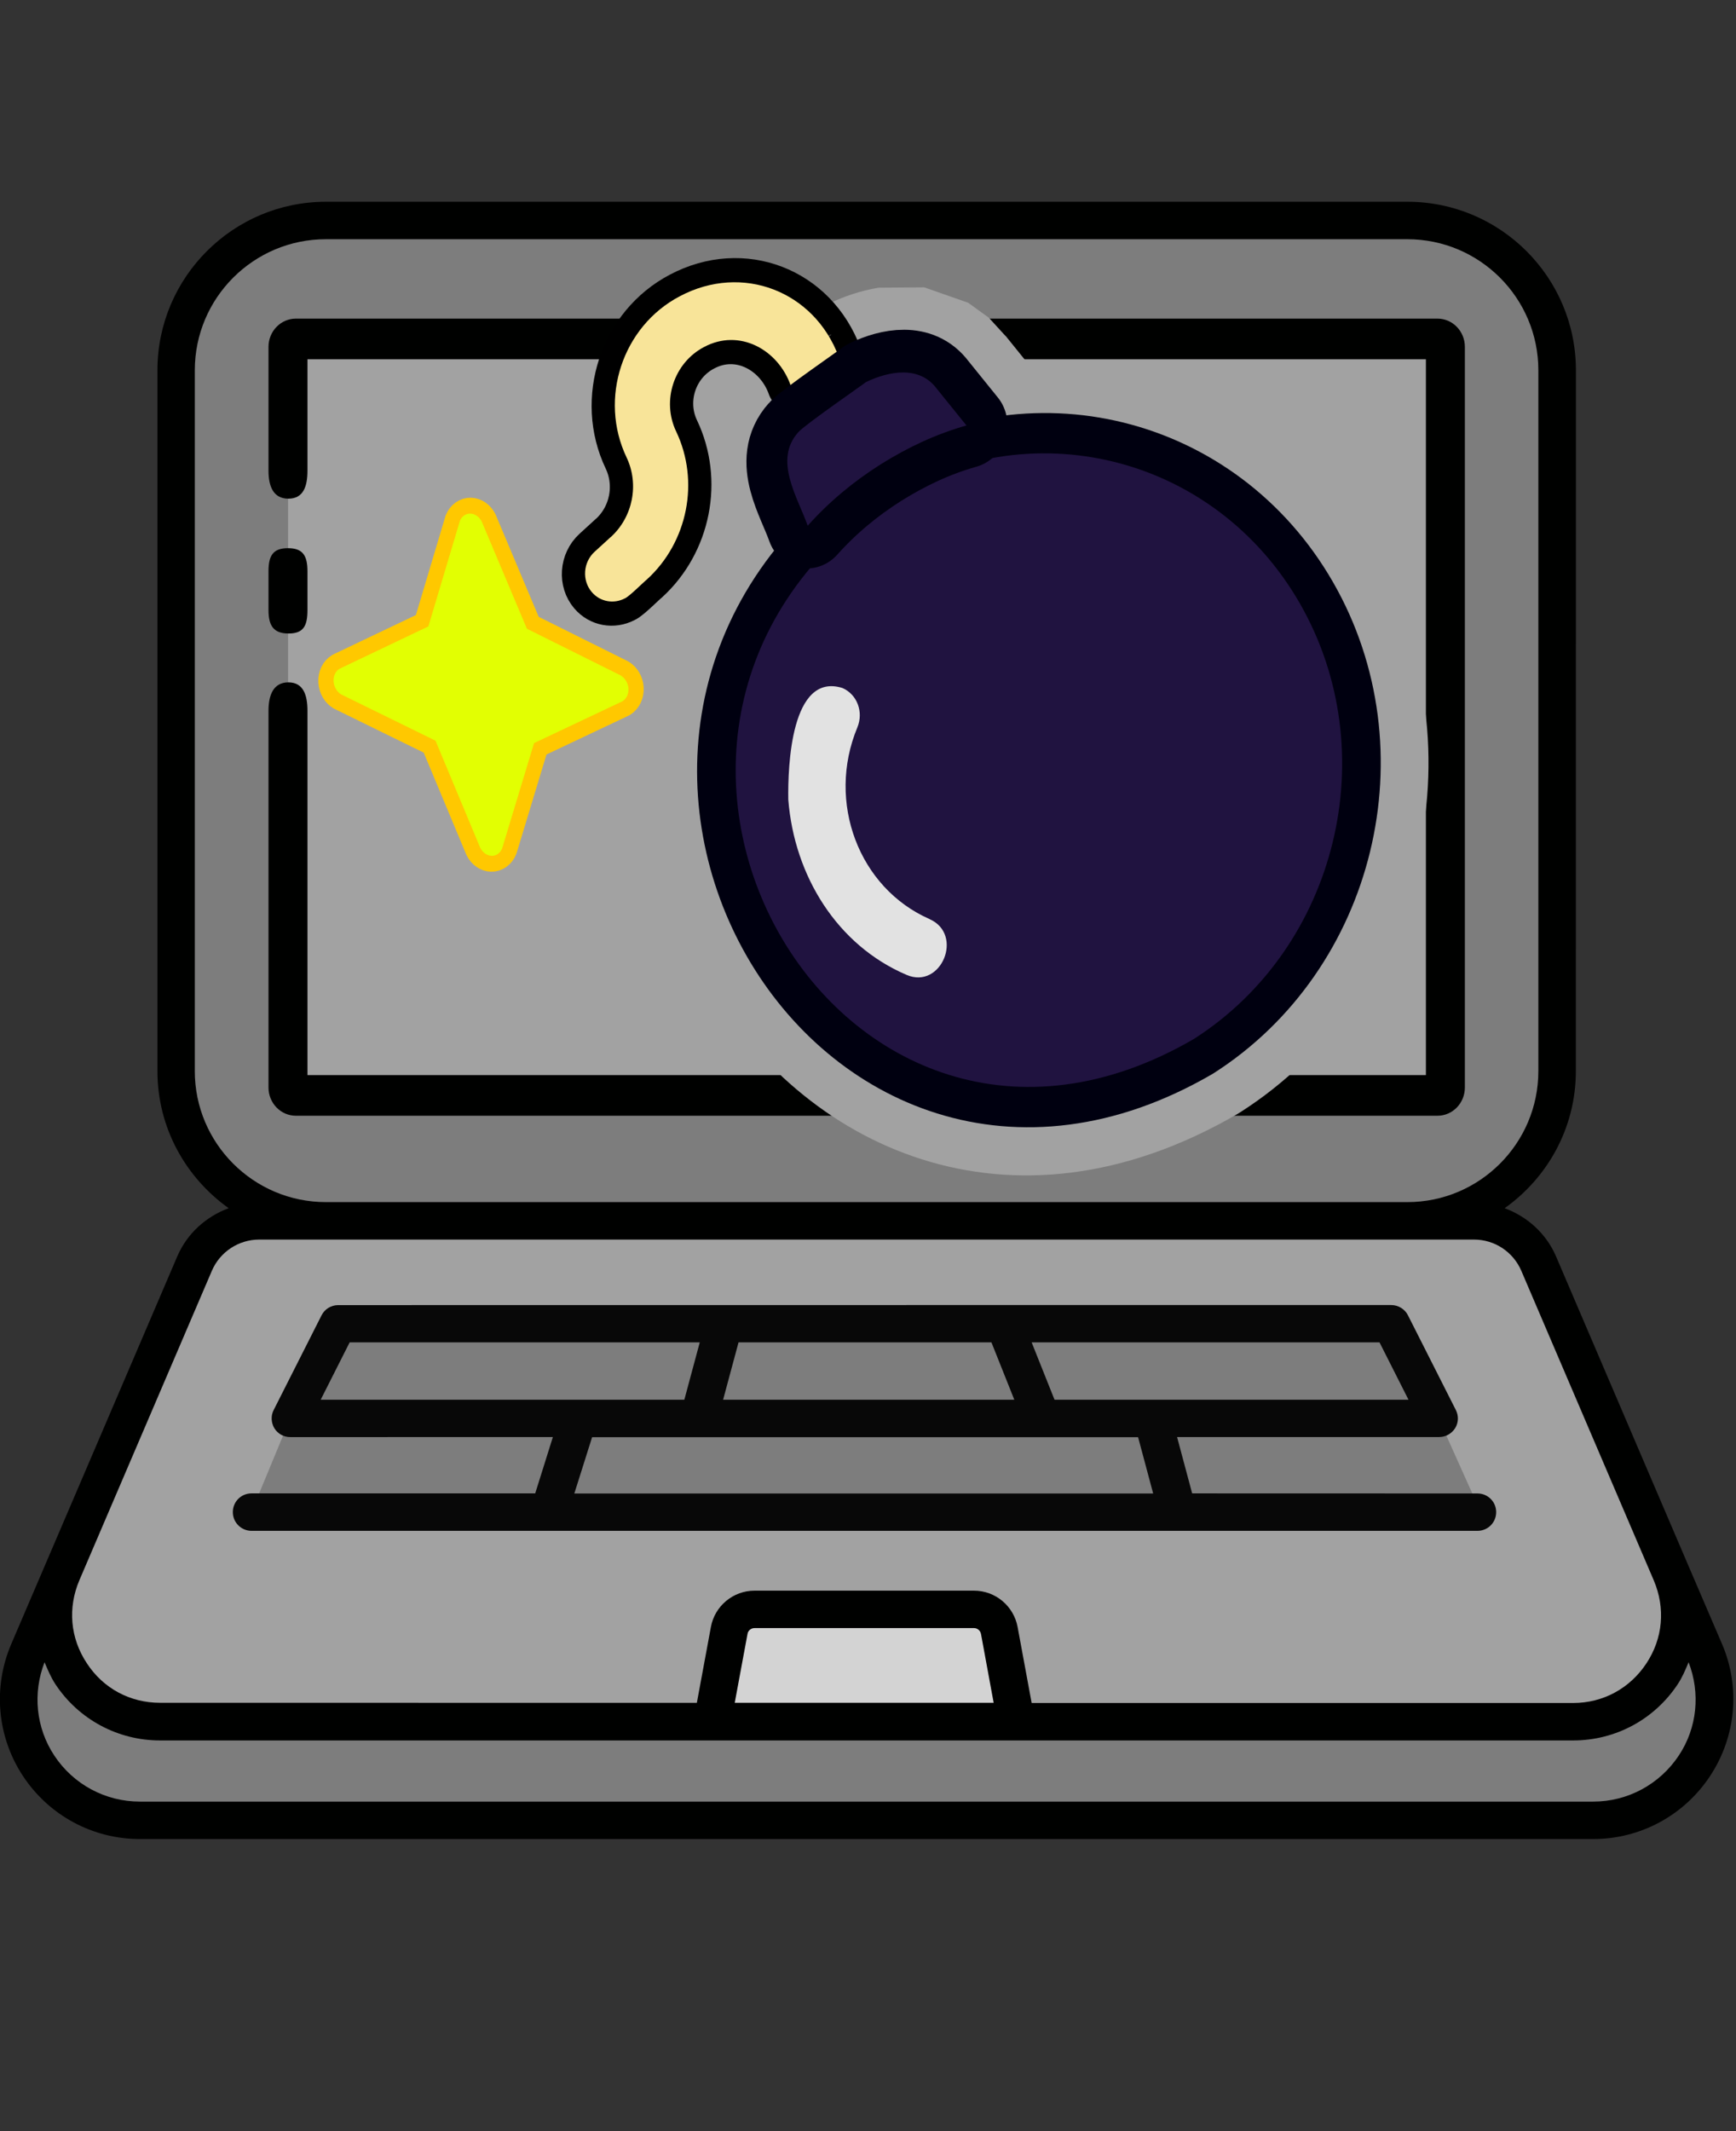 <?xml version="1.0" encoding="UTF-8" standalone="no"?>
<!DOCTYPE svg PUBLIC "-//W3C//DTD SVG 1.1//EN" "http://www.w3.org/Graphics/SVG/1.1/DTD/svg11.dtd">
<svg width="100%" height="100%" viewBox="0 0 110 135" version="1.1" xmlns="http://www.w3.org/2000/svg" xmlns:xlink="http://www.w3.org/1999/xlink" xml:space="preserve" xmlns:serif="http://www.serif.com/" style="fill-rule:evenodd;clip-rule:evenodd;stroke-linejoin:round;stroke-miterlimit:2;">
    <rect x="0" y="0" width="110" height="135" fill="#333333" stroke="none"/>
    <path d="M109.115,104.143L106.983,99.18L98.592,79.578C97.965,78.128 96.768,77.064 95.34,76.536C98.064,74.601 99.853,71.44 99.853,67.849L99.857,23.455C99.857,17.569 95.07,12.781 89.183,12.781L20.65,12.781C14.764,12.781 9.976,17.569 9.976,23.455L9.976,67.849C9.976,71.44 11.765,74.593 14.489,76.536C13.06,77.064 11.864,78.128 11.237,79.578L0.714,104.143C-0.462,106.888 -0.187,110.02 1.46,112.513C3.108,115.005 5.875,116.498 8.861,116.498L100.952,116.498C103.938,116.498 106.705,115.005 108.353,112.513C110.004,110.02 110.292,106.888 109.116,104.143L109.115,104.143Z" style="fill:rgb(0,1,0);fill-rule:nonzero;"/>
    <path d="M12.344,67.849L12.344,23.455C12.344,18.873 16.068,15.154 20.645,15.154L89.175,15.154C93.757,15.154 97.476,18.877 97.476,23.455L97.476,67.849C97.476,72.431 93.752,76.15 89.175,76.15L20.649,76.15C16.067,76.15 12.343,72.427 12.343,67.849L12.344,67.849Z" style="fill:rgb(125,125,125);fill-rule:nonzero;"/>
    <path d="M13.421,80.509C13.936,79.299 15.124,78.522 16.428,78.522L93.392,78.522C94.709,78.522 95.885,79.303 96.4,80.509L104.791,100.115C105.537,101.874 105.374,103.783 104.319,105.375C103.264,106.966 101.573,107.88 99.673,107.88L65.37,107.88L64.482,103.079C64.241,101.741 63.075,100.763 61.715,100.763L47.811,100.763C46.451,100.763 45.284,101.741 45.044,103.071L44.155,107.871L10.148,107.867C8.239,107.867 6.544,106.958 5.502,105.362C4.446,103.77 4.283,101.857 5.03,100.102L13.421,80.509Z" style="fill:rgb(162,162,162);fill-rule:nonzero;"/>
    <path d="M62.962,107.866L46.556,107.866L47.367,103.495C47.402,103.285 47.599,103.134 47.805,103.134L61.722,103.134C61.932,103.134 62.117,103.289 62.16,103.508L62.962,107.866Z" style="fill:rgb(211,211,211);fill-rule:nonzero;"/>
    <path d="M106.378,111.204C105.168,113.027 103.147,114.126 100.951,114.126L8.864,114.126C6.68,114.126 4.647,113.04 3.437,111.204C2.274,109.445 2.064,107.249 2.823,105.297C3.021,105.769 3.218,106.24 3.505,106.682C4.977,108.913 7.461,110.252 10.138,110.252L99.681,110.252C102.362,110.252 104.833,108.922 106.313,106.682C106.601,106.245 106.798,105.773 106.996,105.297C107.751,107.253 107.545,109.449 106.378,111.204Z" style="fill:rgb(125,125,125);fill-rule:nonzero;"/>
    <g transform="matrix(1.194,0,0,1,20.62,0.728)">
        <path d="M56.729,82.878L61.475,95.504L-4.083,95.504L0.324,82.797L56.729,82.878Z" style="fill:rgb(125,125,125);"/>
    </g>
    <path d="M15.938,96.974L93.619,96.974C94.279,96.974 94.803,96.446 94.803,95.79C94.803,95.129 94.275,94.606 93.619,94.606L75.54,94.601L74.584,91.032L91.19,91.032C91.598,91.032 91.98,90.822 92.203,90.47C92.422,90.118 92.434,89.681 92.246,89.316L89.213,83.319C89.015,82.924 88.599,82.671 88.157,82.671L63.665,82.671L21.429,82.675C20.979,82.675 20.571,82.928 20.374,83.323L17.341,89.32C17.152,89.681 17.178,90.123 17.384,90.474C17.602,90.826 17.976,91.036 18.396,91.036L35.032,91.032L33.913,94.601L15.938,94.601C15.277,94.601 14.753,95.129 14.753,95.785C14.749,96.446 15.29,96.974 15.938,96.974ZM89.248,88.668L66.819,88.668L65.369,85.034L87.411,85.034L89.248,88.668ZM62.821,85.034L64.271,88.668L45.819,88.668L46.797,85.034L62.821,85.034ZM22.156,85.034L44.34,85.034L43.362,88.668L20.32,88.668L22.156,85.034ZM37.518,91.041L72.114,91.041L73.07,94.61L36.391,94.61L37.518,91.041Z" style="fill:rgb(8,8,8);fill-rule:nonzero;"/>
    <g transform="matrix(1.042,0,0,0.951,-2.453,3.429)">
        <rect x="19.872" y="19.34" width="69.718" height="50.468" style="fill:rgb(162,162,162);"/>
    </g>
    <path d="M17.013,36.197C17.013,35.21 17.287,34.725 18.245,34.725C19.202,34.725 19.482,35.21 19.482,36.197L19.482,38.644C19.482,39.631 19.243,40.131 18.286,40.131C17.328,40.131 17.013,39.631 17.013,38.644L17.013,36.197Z" style="fill:rgb(0,1,0);fill-rule:nonzero;"/>
    <path d="M17.013,45.027C17.013,44.04 17.315,43.226 18.272,43.226C19.23,43.226 19.482,44.04 19.482,45.027L19.482,68.103L90.351,68.103L90.351,22.76L19.482,22.76L19.482,29.815C19.482,30.802 19.23,31.589 18.272,31.589C17.315,31.589 17.013,30.802 17.013,29.815L17.013,21.972C17.013,20.984 17.79,20.184 18.747,20.184L91.086,20.184C92.043,20.184 92.82,20.984 92.82,21.972L92.82,68.891C92.82,69.879 92.043,70.679 91.086,70.679L18.747,70.679C17.79,70.679 17.013,69.879 17.013,68.891L17.013,45.027Z" style="fill:rgb(0,1,0);fill-rule:nonzero;"/>
    <g transform="matrix(0.605,0.115,-0.121,0.634,30.159,10.46)">
        <g transform="matrix(1.735,0,0,1.654,-40.904,-28.853)">
            <path d="M42.005,36.648C41.367,35.628 40.615,34.489 40.231,33.338L39.89,31.942L39.809,30.28L40.139,28.477C40.139,28.477 40.89,26.821 40.892,26.818C41.475,26.002 44.853,22.346 44.853,22.346C45.085,22.087 45.342,21.851 45.623,21.642C46.451,21.026 47.41,20.484 48.399,20.125L51.047,19.6L53.78,20.013L55.148,20.656L56.364,21.566L56.216,21.435L58.109,23.042C65.991,21.231 74.561,23.776 80.339,30.512C88.714,40.275 87.94,55.389 78.634,64.176C78.582,64.225 78.529,64.273 78.476,64.32C66.658,74.586 53.45,71.084 45.932,62.318C40.227,55.667 37.808,45.851 42.005,36.648ZM48.696,25.775C48.651,25.85 45.588,28.959 45.316,29.442C44.156,31.353 46.014,33.258 46.901,34.792C47.879,33.162 49.067,31.719 50.47,30.403C51.88,29.098 53.368,28.018 55.034,27.187L52.883,25.361C51.624,24.207 49.911,24.871 48.696,25.775ZM76.43,33.865C69.811,26.149 58.452,25.533 51.109,32.467C34.081,49.911 56.759,76.363 75.098,60.432C82.441,53.497 83.039,41.57 76.43,33.865Z" style="fill:rgb(162,162,162);"/>
            <path d="M48.696,25.775C49.911,24.871 51.624,24.207 52.883,25.361L55.034,27.187C53.368,28.018 51.88,29.098 50.47,30.403C49.067,31.719 47.879,33.162 46.901,34.792C46.014,33.258 44.156,31.353 45.316,29.442C45.588,28.959 48.651,25.85 48.696,25.775ZM76.43,33.865C83.039,41.57 82.441,53.497 75.098,60.432C56.759,76.363 34.081,49.911 51.109,32.467C58.452,25.533 69.811,26.149 76.43,33.865Z" style="fill:rgb(32,19,64);"/>
        </g>
        <g transform="matrix(0.997,0.077,-0.085,0.997,-0.33,-3.372)">
            <path d="M37.867,15.989C35.615,12.899 31.189,11.899 28.213,14.602C25.664,16.875 25.461,20.783 27.761,23.311C31.476,27.4 31.957,33.472 28.924,38.068C28.661,38.409 27.616,40.188 27.244,40.446C26.312,41.274 24.9,41.417 23.8,40.704C22.49,39.855 22.121,38.114 22.975,36.817L24.178,34.991L24.186,34.991C25.814,32.521 25.557,29.261 23.56,27.063C19.168,22.229 19.556,14.768 24.423,10.427C29.709,5.664 37.62,6.437 41.851,12.033C41.866,12.022 37.959,15.854 37.867,15.989Z" style="fill:none;stroke:black;stroke-width:4.76px;"/>
            <path d="M37.867,15.989C35.615,12.899 31.189,11.899 28.213,14.602C25.664,16.875 25.461,20.783 27.761,23.311C31.476,27.4 31.957,33.472 28.924,38.068C28.661,38.409 27.616,40.188 27.244,40.446C26.312,41.274 24.9,41.417 23.8,40.704C22.49,39.855 22.121,38.114 22.975,36.817L24.178,34.991L24.186,34.991C25.814,32.521 25.557,29.261 23.56,27.063C19.168,22.229 19.556,14.768 24.423,10.427C29.709,5.664 37.62,6.437 41.851,12.033C41.866,12.022 37.959,15.854 37.867,15.989Z" style="fill:rgb(248,228,153);"/>
        </g>
        <g transform="matrix(1.383,0.563,-0.574,1.387,6.252,-33.616)">
            <path d="M29.997,59.469L23.479,55.252L16.323,56.186C15.977,56.2 15.627,56.031 15.411,55.751C15.195,55.469 15.147,55.12 15.292,54.844L18.881,49.269L16.843,42.355L16.84,42.35C16.778,42.032 16.906,41.727 17.175,41.565C17.444,41.403 17.811,41.409 18.124,41.577L24.667,45.779L31.819,44.887L31.821,44.891C32.164,44.874 32.515,45.042 32.731,45.322C32.947,45.604 32.994,45.954 32.853,46.233L29.269,51.766L31.281,58.696C31.343,59.015 31.215,59.319 30.945,59.482C30.676,59.644 30.309,59.637 29.997,59.469Z" style="fill:none;stroke:rgb(255,200,0);stroke-width:2.09px;"/>
            <path d="M29.997,59.469L23.479,55.252L16.323,56.186C15.977,56.2 15.627,56.031 15.411,55.751C15.195,55.469 15.147,55.12 15.292,54.844L18.881,49.269L16.843,42.355L16.84,42.35C16.778,42.032 16.906,41.727 17.175,41.565C17.444,41.403 17.811,41.409 18.124,41.577L24.667,45.779L31.819,44.887L31.821,44.891C32.164,44.874 32.515,45.042 32.731,45.322C32.947,45.604 32.994,45.954 32.853,46.233L29.269,51.766L31.281,58.696C31.343,59.015 31.215,59.319 30.945,59.482C30.676,59.644 30.309,59.637 29.997,59.469Z" style="fill:rgb(226,255,2);"/>
        </g>
        <path d="M91.72,27.155C103.189,39.897 102.151,59.624 89.409,71.093C57.587,97.441 18.235,53.694 47.782,24.843C60.525,13.376 80.235,14.393 91.72,27.155Z" style="fill:none;stroke:rgb(0,0,16);stroke-width:7.93px;stroke-linecap:round;"/>
        <path d="M91.72,27.155C103.189,39.897 102.151,59.624 89.409,71.093C57.587,97.441 18.235,53.694 47.782,24.843C60.525,13.376 80.235,14.393 91.72,27.155Z" style="fill:rgb(32,19,64);"/>
        <g transform="matrix(1,0,0,1,1.385,1.445)">
            <path d="M42.21,12.33C44.32,10.835 47.291,9.736 49.475,11.646L53.208,14.666C50.317,16.04 47.736,17.825 45.289,19.983C42.854,22.161 40.793,24.547 39.096,27.242C37.556,24.706 34.332,21.555 36.345,18.394C36.817,17.595 42.133,12.453 42.21,12.33Z" style="fill:none;stroke:rgb(0,0,16);stroke-width:8.4px;"/>
            <path d="M42.21,12.33C44.32,10.835 47.291,9.736 49.475,11.646L53.208,14.666C50.317,16.04 47.736,17.825 45.289,19.983C42.854,22.161 40.793,24.547 39.096,27.242C37.556,24.706 34.332,21.555 36.345,18.394C36.817,17.595 42.133,12.453 42.21,12.33Z" style="fill:rgb(32,19,64);"/>
        </g>
        <path d="M60.399,64.388C64.174,65.233 62.929,70.988 59.134,70.181C51.564,68.599 45.885,62.717 43.801,55.449C43.11,52.272 41.602,43.089 47.125,43.697C48.748,44.051 49.737,45.634 49.389,47.226C47.694,54.992 52.634,62.688 60.4,64.383L60.399,64.388Z" style="fill:rgb(226,226,226);"/>
    </g>
</svg>
